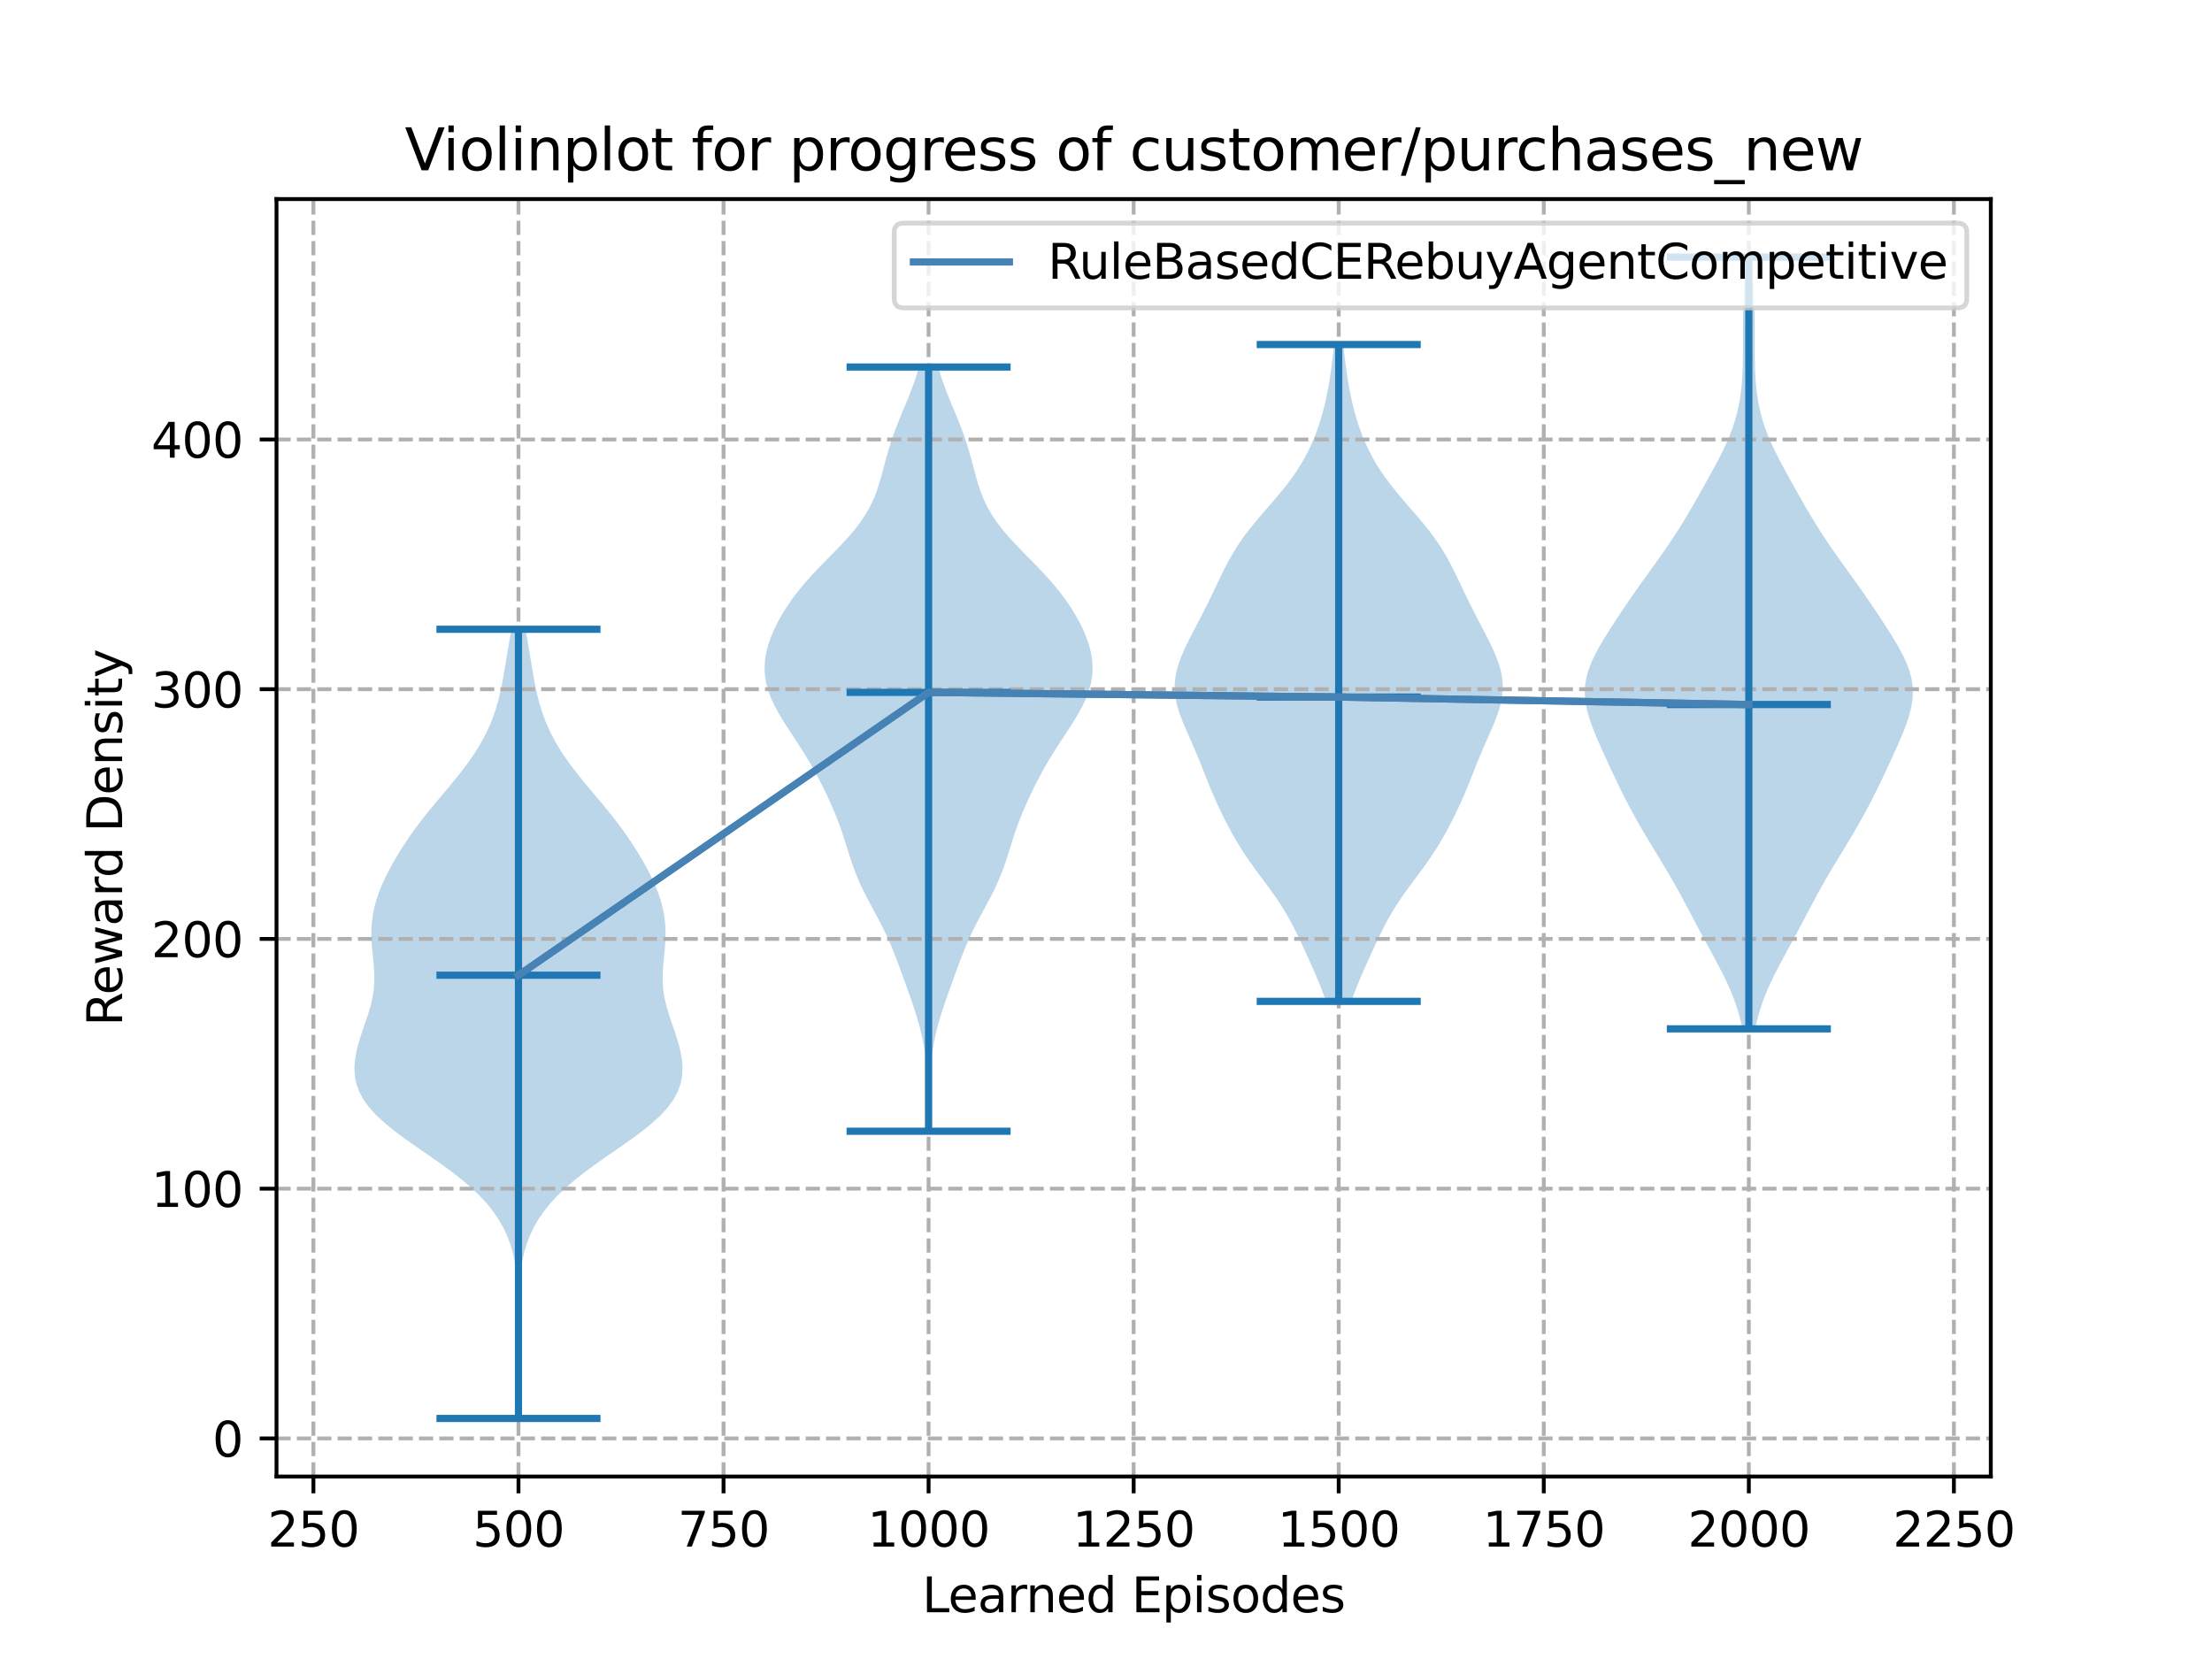 <?xml version="1.0" encoding="utf-8" standalone="no"?>
<!DOCTYPE svg PUBLIC "-//W3C//DTD SVG 1.1//EN"
  "http://www.w3.org/Graphics/SVG/1.1/DTD/svg11.dtd">
<svg xmlns:xlink="http://www.w3.org/1999/xlink" width="460.8pt" height="345.6pt" viewBox="0 0 460.8 345.6" xmlns="http://www.w3.org/2000/svg" version="1.1">
 <defs>
  <style type="text/css">*{stroke-linejoin: round; stroke-linecap: butt}</style>
 </defs>
 <g id="figure_1">
  <g id="patch_1">
   <path d="M 0 345.6 
L 460.8 345.6 
L 460.8 0 
L 0 0 
z
" style="fill: #ffffff"/>
  </g>
  <g id="axes_1">
   <g id="patch_2">
    <path d="M 57.6 307.584 
L 414.72 307.584 
L 414.72 41.472 
L 57.6 41.472 
z
" style="fill: #ffffff"/>
   </g>
   <g id="PolyCollection_1">
    <path d="M 108.277 295.488 
L 107.737 295.488 
L 107.744 293.827 
L 107.762 292.167 
L 107.791 290.506 
L 107.825 288.846 
L 107.861 287.185 
L 107.896 285.524 
L 107.926 283.864 
L 107.951 282.203 
L 107.969 280.542 
L 107.981 278.882 
L 107.987 277.221 
L 107.987 275.561 
L 107.978 273.9 
L 107.959 272.239 
L 107.923 270.579 
L 107.863 268.918 
L 107.768 267.257 
L 107.624 265.597 
L 107.416 263.936 
L 107.125 262.276 
L 106.735 260.615 
L 106.227 258.954 
L 105.584 257.294 
L 104.789 255.633 
L 103.829 253.972 
L 102.687 252.312 
L 101.351 250.651 
L 99.811 248.991 
L 98.063 247.33 
L 96.112 245.669 
L 93.98 244.009 
L 91.7 242.348 
L 89.326 240.687 
L 86.921 239.027 
L 84.558 237.366 
L 82.313 235.706 
L 80.256 234.045 
L 78.445 232.384 
L 76.923 230.724 
L 75.713 229.063 
L 74.819 227.403 
L 74.227 225.742 
L 73.91 224.081 
L 73.833 222.421 
L 73.956 220.76 
L 74.242 219.099 
L 74.655 217.439 
L 75.159 215.778 
L 75.718 214.118 
L 76.29 212.457 
L 76.831 210.796 
L 77.3 209.136 
L 77.66 207.475 
L 77.887 205.814 
L 77.978 204.154 
L 77.949 202.493 
L 77.831 200.833 
L 77.669 199.172 
L 77.51 197.511 
L 77.397 195.851 
L 77.364 194.19 
L 77.436 192.529 
L 77.627 190.869 
L 77.943 189.208 
L 78.384 187.548 
L 78.944 185.887 
L 79.614 184.226 
L 80.382 182.566 
L 81.233 180.905 
L 82.158 179.244 
L 83.147 177.584 
L 84.199 175.923 
L 85.314 174.263 
L 86.496 172.602 
L 87.745 170.941 
L 89.057 169.281 
L 90.418 167.62 
L 91.811 165.96 
L 93.21 164.299 
L 94.589 162.638 
L 95.922 160.978 
L 97.186 159.317 
L 98.364 157.656 
L 99.446 155.996 
L 100.423 154.335 
L 101.294 152.675 
L 102.059 151.014 
L 102.722 149.353 
L 103.29 147.693 
L 103.773 146.032 
L 104.183 144.371 
L 104.535 142.711 
L 104.846 141.05 
L 105.132 139.39 
L 105.407 137.729 
L 105.682 136.068 
L 105.962 134.408 
L 106.245 132.747 
L 106.527 131.086 
L 109.486 131.086 
L 109.486 131.086 
L 109.769 132.747 
L 110.052 134.408 
L 110.332 136.068 
L 110.607 137.729 
L 110.882 139.39 
L 111.168 141.05 
L 111.479 142.711 
L 111.831 144.371 
L 112.241 146.032 
L 112.723 147.693 
L 113.292 149.353 
L 113.955 151.014 
L 114.72 152.675 
L 115.591 154.335 
L 116.568 155.996 
L 117.649 157.656 
L 118.828 159.317 
L 120.092 160.978 
L 121.425 162.638 
L 122.804 164.299 
L 124.203 165.96 
L 125.595 167.62 
L 126.957 169.281 
L 128.268 170.941 
L 129.517 172.602 
L 130.699 174.263 
L 131.815 175.923 
L 132.867 177.584 
L 133.856 179.244 
L 134.78 180.905 
L 135.632 182.566 
L 136.399 184.226 
L 137.069 185.887 
L 137.63 187.548 
L 138.071 189.208 
L 138.387 190.869 
L 138.578 192.529 
L 138.65 194.19 
L 138.617 195.851 
L 138.504 197.511 
L 138.345 199.172 
L 138.183 200.833 
L 138.065 202.493 
L 138.035 204.154 
L 138.127 205.814 
L 138.354 207.475 
L 138.714 209.136 
L 139.182 210.796 
L 139.724 212.457 
L 140.296 214.118 
L 140.855 215.778 
L 141.359 217.439 
L 141.772 219.099 
L 142.058 220.76 
L 142.181 222.421 
L 142.103 224.081 
L 141.787 225.742 
L 141.195 227.403 
L 140.301 229.063 
L 139.091 230.724 
L 137.569 232.384 
L 135.758 234.045 
L 133.701 235.706 
L 131.456 237.366 
L 129.093 239.027 
L 126.688 240.687 
L 124.314 242.348 
L 122.034 244.009 
L 119.901 245.669 
L 117.951 247.33 
L 116.203 248.991 
L 114.663 250.651 
L 113.327 252.312 
L 112.185 253.972 
L 111.224 255.633 
L 110.43 257.294 
L 109.787 258.954 
L 109.279 260.615 
L 108.888 262.276 
L 108.598 263.936 
L 108.39 265.597 
L 108.246 267.257 
L 108.151 268.918 
L 108.091 270.579 
L 108.055 272.239 
L 108.036 273.9 
L 108.027 275.561 
L 108.027 277.221 
L 108.033 278.882 
L 108.045 280.542 
L 108.063 282.203 
L 108.088 283.864 
L 108.118 285.524 
L 108.153 287.185 
L 108.189 288.846 
L 108.223 290.506 
L 108.251 292.167 
L 108.27 293.827 
L 108.277 295.488 
z
" clip-path="url(#p382d78d8ee)" style="fill: #1f77b4; fill-opacity: 0.3"/>
   </g>
   <g id="PolyCollection_2">
    <path d="M 193.683 235.658 
L 193.201 235.658 
L 193.201 234.05 
L 193.205 232.442 
L 193.211 230.834 
L 193.212 229.226 
L 193.203 227.618 
L 193.175 226.01 
L 193.121 224.402 
L 193.031 222.794 
L 192.896 221.186 
L 192.711 219.578 
L 192.467 217.97 
L 192.163 216.361 
L 191.797 214.753 
L 191.374 213.145 
L 190.898 211.537 
L 190.382 209.929 
L 189.835 208.321 
L 189.27 206.713 
L 188.695 205.105 
L 188.117 203.497 
L 187.532 201.889 
L 186.937 200.281 
L 186.318 198.673 
L 185.664 197.065 
L 184.962 195.457 
L 184.206 193.848 
L 183.398 192.24 
L 182.549 190.632 
L 181.681 189.024 
L 180.819 187.416 
L 179.99 185.808 
L 179.22 184.2 
L 178.521 182.592 
L 177.897 180.984 
L 177.336 179.376 
L 176.819 177.768 
L 176.319 176.16 
L 175.81 174.552 
L 175.271 172.944 
L 174.688 171.336 
L 174.057 169.727 
L 173.379 168.119 
L 172.659 166.511 
L 171.901 164.903 
L 171.107 163.295 
L 170.273 161.687 
L 169.394 160.079 
L 168.465 158.471 
L 167.486 156.863 
L 166.462 155.255 
L 165.409 153.647 
L 164.351 152.039 
L 163.317 150.431 
L 162.342 148.823 
L 161.457 147.214 
L 160.695 145.606 
L 160.08 143.998 
L 159.63 142.39 
L 159.359 140.782 
L 159.268 139.174 
L 159.356 137.566 
L 159.614 135.958 
L 160.028 134.35 
L 160.582 132.742 
L 161.263 131.134 
L 162.057 129.526 
L 162.958 127.918 
L 163.964 126.31 
L 165.077 124.701 
L 166.299 123.093 
L 167.63 121.485 
L 169.061 119.877 
L 170.576 118.269 
L 172.144 116.661 
L 173.727 115.053 
L 175.281 113.445 
L 176.761 111.837 
L 178.126 110.229 
L 179.348 108.621 
L 180.41 107.013 
L 181.309 105.405 
L 182.059 103.797 
L 182.68 102.188 
L 183.204 100.58 
L 183.662 98.972 
L 184.089 97.364 
L 184.514 95.756 
L 184.962 94.148 
L 185.451 92.54 
L 185.988 90.932 
L 186.576 89.324 
L 187.205 87.716 
L 187.864 86.108 
L 188.535 84.5 
L 189.197 82.892 
L 189.832 81.284 
L 190.424 79.675 
L 190.961 78.067 
L 191.437 76.459 
L 195.448 76.459 
L 195.448 76.459 
L 195.923 78.067 
L 196.461 79.675 
L 197.053 81.284 
L 197.688 82.892 
L 198.35 84.5 
L 199.02 86.108 
L 199.679 87.716 
L 200.309 89.324 
L 200.896 90.932 
L 201.434 92.54 
L 201.922 94.148 
L 202.37 95.756 
L 202.796 97.364 
L 203.222 98.972 
L 203.681 100.58 
L 204.204 102.188 
L 204.826 103.797 
L 205.575 105.405 
L 206.475 107.013 
L 207.537 108.621 
L 208.758 110.229 
L 210.124 111.837 
L 211.604 113.445 
L 213.158 115.053 
L 214.741 116.661 
L 216.309 118.269 
L 217.823 119.877 
L 219.255 121.485 
L 220.585 123.093 
L 221.807 124.701 
L 222.92 126.31 
L 223.926 127.918 
L 224.828 129.526 
L 225.622 131.134 
L 226.302 132.742 
L 226.857 134.35 
L 227.271 135.958 
L 227.528 137.566 
L 227.616 139.174 
L 227.526 140.782 
L 227.254 142.39 
L 226.805 143.998 
L 226.19 145.606 
L 225.427 147.214 
L 224.543 148.823 
L 223.567 150.431 
L 222.534 152.039 
L 221.475 153.647 
L 220.422 155.255 
L 219.399 156.863 
L 218.419 158.471 
L 217.49 160.079 
L 216.612 161.687 
L 215.778 163.295 
L 214.984 164.903 
L 214.226 166.511 
L 213.506 168.119 
L 212.828 169.727 
L 212.196 171.336 
L 211.614 172.944 
L 211.074 174.552 
L 210.566 176.16 
L 210.066 177.768 
L 209.549 179.376 
L 208.988 180.984 
L 208.364 182.592 
L 207.665 184.2 
L 206.894 185.808 
L 206.066 187.416 
L 205.204 189.024 
L 204.335 190.632 
L 203.487 192.24 
L 202.679 193.848 
L 201.923 195.457 
L 201.221 197.065 
L 200.566 198.673 
L 199.948 200.281 
L 199.352 201.889 
L 198.768 203.497 
L 198.189 205.105 
L 197.615 206.713 
L 197.05 208.321 
L 196.503 209.929 
L 195.986 211.537 
L 195.511 213.145 
L 195.087 214.753 
L 194.722 216.361 
L 194.417 217.97 
L 194.174 219.578 
L 193.988 221.186 
L 193.854 222.794 
L 193.764 224.402 
L 193.709 226.01 
L 193.682 227.618 
L 193.672 229.226 
L 193.674 230.834 
L 193.679 232.442 
L 193.684 234.05 
L 193.683 235.658 
z
" clip-path="url(#p382d78d8ee)" style="fill: #1f77b4; fill-opacity: 0.3"/>
   </g>
   <g id="PolyCollection_3">
    <path d="M 281.508 208.605 
L 276.247 208.605 
L 275.755 207.223 
L 275.226 205.841 
L 274.664 204.459 
L 274.078 203.077 
L 273.474 201.694 
L 272.857 200.312 
L 272.233 198.93 
L 271.601 197.548 
L 270.959 196.166 
L 270.301 194.784 
L 269.616 193.402 
L 268.894 192.02 
L 268.123 190.638 
L 267.295 189.256 
L 266.407 187.873 
L 265.462 186.491 
L 264.471 185.109 
L 263.451 183.727 
L 262.421 182.345 
L 261.401 180.963 
L 260.411 179.581 
L 259.463 178.199 
L 258.564 176.817 
L 257.715 175.435 
L 256.912 174.052 
L 256.151 172.67 
L 255.425 171.288 
L 254.731 169.906 
L 254.064 168.524 
L 253.426 167.142 
L 252.814 165.76 
L 252.228 164.378 
L 251.662 162.996 
L 251.111 161.614 
L 250.564 160.231 
L 250.013 158.849 
L 249.449 157.467 
L 248.867 156.085 
L 248.267 154.703 
L 247.656 153.321 
L 247.049 151.939 
L 246.463 150.557 
L 245.923 149.175 
L 245.454 147.793 
L 245.082 146.41 
L 244.826 145.028 
L 244.704 143.646 
L 244.722 142.264 
L 244.881 140.882 
L 245.174 139.5 
L 245.587 138.118 
L 246.101 136.736 
L 246.696 135.354 
L 247.35 133.972 
L 248.043 132.589 
L 248.758 131.207 
L 249.481 129.825 
L 250.2 128.443 
L 250.908 127.061 
L 251.601 125.679 
L 252.278 124.297 
L 252.942 122.915 
L 253.599 121.533 
L 254.259 120.151 
L 254.935 118.768 
L 255.642 117.386 
L 256.396 116.004 
L 257.211 114.622 
L 258.098 113.24 
L 259.063 111.858 
L 260.104 110.476 
L 261.212 109.094 
L 262.373 107.712 
L 263.565 106.33 
L 264.766 104.947 
L 265.951 103.565 
L 267.1 102.183 
L 268.194 100.801 
L 269.221 99.419 
L 270.173 98.037 
L 271.047 96.655 
L 271.844 95.273 
L 272.566 93.891 
L 273.219 92.509 
L 273.808 91.126 
L 274.338 89.744 
L 274.815 88.362 
L 275.245 86.98 
L 275.631 85.598 
L 275.978 84.216 
L 276.289 82.834 
L 276.569 81.452 
L 276.82 80.07 
L 277.046 78.688 
L 277.251 77.305 
L 277.438 75.923 
L 277.609 74.541 
L 277.767 73.159 
L 277.914 71.777 
L 279.842 71.777 
L 279.842 71.777 
L 279.989 73.159 
L 280.147 74.541 
L 280.318 75.923 
L 280.504 77.305 
L 280.709 78.688 
L 280.935 80.07 
L 281.187 81.452 
L 281.466 82.834 
L 281.778 84.216 
L 282.124 85.598 
L 282.51 86.98 
L 282.94 88.362 
L 283.417 89.744 
L 283.948 91.126 
L 284.536 92.509 
L 285.189 93.891 
L 285.912 95.273 
L 286.708 96.655 
L 287.582 98.037 
L 288.535 99.419 
L 289.562 100.801 
L 290.656 102.183 
L 291.804 103.565 
L 292.989 104.947 
L 294.19 106.33 
L 295.382 107.712 
L 296.543 109.094 
L 297.652 110.476 
L 298.693 111.858 
L 299.658 113.24 
L 300.545 114.622 
L 301.36 116.004 
L 302.113 117.386 
L 302.82 118.768 
L 303.496 120.151 
L 304.156 121.533 
L 304.813 122.915 
L 305.477 124.297 
L 306.155 125.679 
L 306.848 127.061 
L 307.556 128.443 
L 308.275 129.825 
L 308.997 131.207 
L 309.712 132.589 
L 310.406 133.972 
L 311.06 135.354 
L 311.655 136.736 
L 312.169 138.118 
L 312.582 139.5 
L 312.875 140.882 
L 313.034 142.264 
L 313.052 143.646 
L 312.929 145.028 
L 312.674 146.41 
L 312.301 147.793 
L 311.832 149.175 
L 311.293 150.557 
L 310.707 151.939 
L 310.099 153.321 
L 309.489 154.703 
L 308.889 156.085 
L 308.307 157.467 
L 307.742 158.849 
L 307.191 160.231 
L 306.645 161.614 
L 306.093 162.996 
L 305.528 164.378 
L 304.941 165.76 
L 304.33 167.142 
L 303.691 168.524 
L 303.025 169.906 
L 302.33 171.288 
L 301.604 172.67 
L 300.843 174.052 
L 300.041 175.435 
L 299.192 176.817 
L 298.293 178.199 
L 297.344 179.581 
L 296.354 180.963 
L 295.335 182.345 
L 294.305 183.727 
L 293.284 185.109 
L 292.293 186.491 
L 291.348 187.873 
L 290.46 189.256 
L 289.632 190.638 
L 288.861 192.02 
L 288.139 193.402 
L 287.455 194.784 
L 286.796 196.166 
L 286.154 197.548 
L 285.523 198.93 
L 284.898 200.312 
L 284.282 201.694 
L 283.677 203.077 
L 283.091 204.459 
L 282.53 205.841 
L 282 207.223 
L 281.508 208.605 
z
" clip-path="url(#p382d78d8ee)" style="fill: #1f77b4; fill-opacity: 0.3"/>
   </g>
   <g id="PolyCollection_4">
    <path d="M 365.638 214.328 
L 362.988 214.328 
L 362.625 212.704 
L 362.191 211.08 
L 361.683 209.456 
L 361.098 207.832 
L 360.439 206.209 
L 359.711 204.585 
L 358.924 202.961 
L 358.09 201.337 
L 357.225 199.713 
L 356.342 198.089 
L 355.456 196.466 
L 354.576 194.842 
L 353.706 193.218 
L 352.847 191.594 
L 351.994 189.97 
L 351.137 188.346 
L 350.269 186.723 
L 349.379 185.099 
L 348.463 183.475 
L 347.519 181.851 
L 346.551 180.227 
L 345.567 178.603 
L 344.576 176.98 
L 343.59 175.356 
L 342.62 173.732 
L 341.672 172.108 
L 340.753 170.484 
L 339.864 168.86 
L 339.006 167.237 
L 338.177 165.613 
L 337.373 163.989 
L 336.59 162.365 
L 335.823 160.741 
L 335.067 159.117 
L 334.321 157.493 
L 333.586 155.87 
L 332.87 154.246 
L 332.187 152.622 
L 331.557 150.998 
L 331.008 149.374 
L 330.569 147.75 
L 330.27 146.127 
L 330.139 144.503 
L 330.194 142.879 
L 330.445 141.255 
L 330.886 139.631 
L 331.502 138.007 
L 332.264 136.384 
L 333.14 134.76 
L 334.098 133.136 
L 335.108 131.512 
L 336.152 129.888 
L 337.219 128.264 
L 338.303 126.641 
L 339.407 125.017 
L 340.532 123.393 
L 341.677 121.769 
L 342.838 120.145 
L 344.007 118.521 
L 345.173 116.898 
L 346.324 115.274 
L 347.449 113.65 
L 348.541 112.026 
L 349.595 110.402 
L 350.61 108.778 
L 351.589 107.155 
L 352.54 105.531 
L 353.47 103.907 
L 354.386 102.283 
L 355.294 100.659 
L 356.194 99.035 
L 357.082 97.412 
L 357.946 95.788 
L 358.772 94.164 
L 359.545 92.54 
L 360.249 90.916 
L 360.873 89.292 
L 361.41 87.669 
L 361.858 86.045 
L 362.221 84.421 
L 362.506 82.797 
L 362.721 81.173 
L 362.875 79.549 
L 362.979 77.926 
L 363.043 76.302 
L 363.075 74.678 
L 363.087 73.054 
L 363.086 71.43 
L 363.084 69.806 
L 363.089 68.183 
L 363.108 66.559 
L 363.145 64.935 
L 363.201 63.311 
L 363.275 61.687 
L 363.364 60.063 
L 363.462 58.44 
L 363.565 56.816 
L 363.666 55.192 
L 363.763 53.568 
L 364.863 53.568 
L 364.863 53.568 
L 364.96 55.192 
L 365.062 56.816 
L 365.164 58.44 
L 365.262 60.063 
L 365.351 61.687 
L 365.425 63.311 
L 365.482 64.935 
L 365.518 66.559 
L 365.537 68.183 
L 365.542 69.806 
L 365.54 71.43 
L 365.54 73.054 
L 365.551 74.678 
L 365.583 76.302 
L 365.647 77.926 
L 365.751 79.549 
L 365.906 81.173 
L 366.12 82.797 
L 366.405 84.421 
L 366.768 86.045 
L 367.216 87.669 
L 367.753 89.292 
L 368.377 90.916 
L 369.081 92.54 
L 369.854 94.164 
L 370.68 95.788 
L 371.545 97.412 
L 372.432 99.035 
L 373.332 100.659 
L 374.24 102.283 
L 375.157 103.907 
L 376.086 105.531 
L 377.037 107.155 
L 378.016 108.778 
L 379.031 110.402 
L 380.085 112.026 
L 381.177 113.65 
L 382.302 115.274 
L 383.453 116.898 
L 384.619 118.521 
L 385.788 120.145 
L 386.949 121.769 
L 388.094 123.393 
L 389.219 125.017 
L 390.323 126.641 
L 391.408 128.264 
L 392.474 129.888 
L 393.518 131.512 
L 394.529 133.136 
L 395.486 134.76 
L 396.363 136.384 
L 397.125 138.007 
L 397.74 139.631 
L 398.181 141.255 
L 398.432 142.879 
L 398.487 144.503 
L 398.356 146.127 
L 398.057 147.75 
L 397.618 149.374 
L 397.069 150.998 
L 396.439 152.622 
L 395.756 154.246 
L 395.04 155.87 
L 394.305 157.493 
L 393.559 159.117 
L 392.804 160.741 
L 392.036 162.365 
L 391.253 163.989 
L 390.449 165.613 
L 389.62 167.237 
L 388.762 168.86 
L 387.873 170.484 
L 386.954 172.108 
L 386.007 173.732 
L 385.036 175.356 
L 384.05 176.98 
L 383.06 178.603 
L 382.075 180.227 
L 381.107 181.851 
L 380.163 183.475 
L 379.247 185.099 
L 378.358 186.723 
L 377.489 188.346 
L 376.632 189.97 
L 375.779 191.594 
L 374.92 193.218 
L 374.05 194.842 
L 373.17 196.466 
L 372.284 198.089 
L 371.402 199.713 
L 370.536 201.337 
L 369.702 202.961 
L 368.915 204.585 
L 368.187 206.209 
L 367.528 207.832 
L 366.943 209.456 
L 366.435 211.08 
L 366.002 212.704 
L 365.638 214.328 
z
" clip-path="url(#p382d78d8ee)" style="fill: #1f77b4; fill-opacity: 0.3"/>
   </g>
   <g id="matplotlib.axis_1">
    <g id="xtick_1">
     <g id="line2d_1">
      <path d="M 65.289 307.584 
L 65.289 41.472 
" clip-path="url(#p382d78d8ee)" style="fill: none; stroke-dasharray: 2.96,1.28; stroke-dashoffset: 0; stroke: #b0b0b0; stroke-width: 0.8"/>
     </g>
     <g id="line2d_2">
      <defs>
       <path id="m05796c3844" d="M 0 0 
L 0 3.5 
" style="stroke: #000000; stroke-width: 0.8"/>
      </defs>
      <g>
       <use xlink:href="#m05796c3844" x="65.289" y="307.584" style="stroke: #000000; stroke-width: 0.8"/>
      </g>
     </g>
     <g id="text_1">
      <!-- 250 -->
      <g transform="translate(55.745 322.182)scale(0.1 -0.1)">
       <defs>
        <path id="DejaVuSans-32" d="M 1228 531 
L 3431 531 
L 3431 0 
L 469 0 
L 469 531 
Q 828 903 1448 1529 
Q 2069 2156 2228 2338 
Q 2531 2678 2651 2914 
Q 2772 3150 2772 3378 
Q 2772 3750 2511 3984 
Q 2250 4219 1831 4219 
Q 1534 4219 1204 4116 
Q 875 4013 500 3803 
L 500 4441 
Q 881 4594 1212 4672 
Q 1544 4750 1819 4750 
Q 2544 4750 2975 4387 
Q 3406 4025 3406 3419 
Q 3406 3131 3298 2873 
Q 3191 2616 2906 2266 
Q 2828 2175 2409 1742 
Q 1991 1309 1228 531 
z
" transform="scale(0.016)"/>
        <path id="DejaVuSans-35" d="M 691 4666 
L 3169 4666 
L 3169 4134 
L 1269 4134 
L 1269 2991 
Q 1406 3038 1543 3061 
Q 1681 3084 1819 3084 
Q 2600 3084 3056 2656 
Q 3513 2228 3513 1497 
Q 3513 744 3044 326 
Q 2575 -91 1722 -91 
Q 1428 -91 1123 -41 
Q 819 9 494 109 
L 494 744 
Q 775 591 1075 516 
Q 1375 441 1709 441 
Q 2250 441 2565 725 
Q 2881 1009 2881 1497 
Q 2881 1984 2565 2268 
Q 2250 2553 1709 2553 
Q 1456 2553 1204 2497 
Q 953 2441 691 2322 
L 691 4666 
z
" transform="scale(0.016)"/>
        <path id="DejaVuSans-30" d="M 2034 4250 
Q 1547 4250 1301 3770 
Q 1056 3291 1056 2328 
Q 1056 1369 1301 889 
Q 1547 409 2034 409 
Q 2525 409 2770 889 
Q 3016 1369 3016 2328 
Q 3016 3291 2770 3770 
Q 2525 4250 2034 4250 
z
M 2034 4750 
Q 2819 4750 3233 4129 
Q 3647 3509 3647 2328 
Q 3647 1150 3233 529 
Q 2819 -91 2034 -91 
Q 1250 -91 836 529 
Q 422 1150 422 2328 
Q 422 3509 836 4129 
Q 1250 4750 2034 4750 
z
" transform="scale(0.016)"/>
       </defs>
       <use xlink:href="#DejaVuSans-32"/>
       <use xlink:href="#DejaVuSans-35" x="63.623"/>
       <use xlink:href="#DejaVuSans-30" x="127.246"/>
      </g>
     </g>
    </g>
    <g id="xtick_2">
     <g id="line2d_3">
      <path d="M 108.007 307.584 
L 108.007 41.472 
" clip-path="url(#p382d78d8ee)" style="fill: none; stroke-dasharray: 2.96,1.28; stroke-dashoffset: 0; stroke: #b0b0b0; stroke-width: 0.8"/>
     </g>
     <g id="line2d_4">
      <g>
       <use xlink:href="#m05796c3844" x="108.007" y="307.584" style="stroke: #000000; stroke-width: 0.8"/>
      </g>
     </g>
     <g id="text_2">
      <!-- 500 -->
      <g transform="translate(98.463 322.182)scale(0.1 -0.1)">
       <use xlink:href="#DejaVuSans-35"/>
       <use xlink:href="#DejaVuSans-30" x="63.623"/>
       <use xlink:href="#DejaVuSans-30" x="127.246"/>
      </g>
     </g>
    </g>
    <g id="xtick_3">
     <g id="line2d_5">
      <path d="M 150.725 307.584 
L 150.725 41.472 
" clip-path="url(#p382d78d8ee)" style="fill: none; stroke-dasharray: 2.96,1.28; stroke-dashoffset: 0; stroke: #b0b0b0; stroke-width: 0.8"/>
     </g>
     <g id="line2d_6">
      <g>
       <use xlink:href="#m05796c3844" x="150.725" y="307.584" style="stroke: #000000; stroke-width: 0.8"/>
      </g>
     </g>
     <g id="text_3">
      <!-- 750 -->
      <g transform="translate(141.181 322.182)scale(0.1 -0.1)">
       <defs>
        <path id="DejaVuSans-37" d="M 525 4666 
L 3525 4666 
L 3525 4397 
L 1831 0 
L 1172 0 
L 2766 4134 
L 525 4134 
L 525 4666 
z
" transform="scale(0.016)"/>
       </defs>
       <use xlink:href="#DejaVuSans-37"/>
       <use xlink:href="#DejaVuSans-35" x="63.623"/>
       <use xlink:href="#DejaVuSans-30" x="127.246"/>
      </g>
     </g>
    </g>
    <g id="xtick_4">
     <g id="line2d_7">
      <path d="M 193.442 307.584 
L 193.442 41.472 
" clip-path="url(#p382d78d8ee)" style="fill: none; stroke-dasharray: 2.96,1.28; stroke-dashoffset: 0; stroke: #b0b0b0; stroke-width: 0.8"/>
     </g>
     <g id="line2d_8">
      <g>
       <use xlink:href="#m05796c3844" x="193.442" y="307.584" style="stroke: #000000; stroke-width: 0.8"/>
      </g>
     </g>
     <g id="text_4">
      <!-- 1000 -->
      <g transform="translate(180.717 322.182)scale(0.1 -0.1)">
       <defs>
        <path id="DejaVuSans-31" d="M 794 531 
L 1825 531 
L 1825 4091 
L 703 3866 
L 703 4441 
L 1819 4666 
L 2450 4666 
L 2450 531 
L 3481 531 
L 3481 0 
L 794 0 
L 794 531 
z
" transform="scale(0.016)"/>
       </defs>
       <use xlink:href="#DejaVuSans-31"/>
       <use xlink:href="#DejaVuSans-30" x="63.623"/>
       <use xlink:href="#DejaVuSans-30" x="127.246"/>
       <use xlink:href="#DejaVuSans-30" x="190.869"/>
      </g>
     </g>
    </g>
    <g id="xtick_5">
     <g id="line2d_9">
      <path d="M 236.16 307.584 
L 236.16 41.472 
" clip-path="url(#p382d78d8ee)" style="fill: none; stroke-dasharray: 2.96,1.28; stroke-dashoffset: 0; stroke: #b0b0b0; stroke-width: 0.8"/>
     </g>
     <g id="line2d_10">
      <g>
       <use xlink:href="#m05796c3844" x="236.16" y="307.584" style="stroke: #000000; stroke-width: 0.8"/>
      </g>
     </g>
     <g id="text_5">
      <!-- 1250 -->
      <g transform="translate(223.435 322.182)scale(0.1 -0.1)">
       <use xlink:href="#DejaVuSans-31"/>
       <use xlink:href="#DejaVuSans-32" x="63.623"/>
       <use xlink:href="#DejaVuSans-35" x="127.246"/>
       <use xlink:href="#DejaVuSans-30" x="190.869"/>
      </g>
     </g>
    </g>
    <g id="xtick_6">
     <g id="line2d_11">
      <path d="M 278.878 307.584 
L 278.878 41.472 
" clip-path="url(#p382d78d8ee)" style="fill: none; stroke-dasharray: 2.96,1.28; stroke-dashoffset: 0; stroke: #b0b0b0; stroke-width: 0.8"/>
     </g>
     <g id="line2d_12">
      <g>
       <use xlink:href="#m05796c3844" x="278.878" y="307.584" style="stroke: #000000; stroke-width: 0.8"/>
      </g>
     </g>
     <g id="text_6">
      <!-- 1500 -->
      <g transform="translate(266.153 322.182)scale(0.1 -0.1)">
       <use xlink:href="#DejaVuSans-31"/>
       <use xlink:href="#DejaVuSans-35" x="63.623"/>
       <use xlink:href="#DejaVuSans-30" x="127.246"/>
       <use xlink:href="#DejaVuSans-30" x="190.869"/>
      </g>
     </g>
    </g>
    <g id="xtick_7">
     <g id="line2d_13">
      <path d="M 321.595 307.584 
L 321.595 41.472 
" clip-path="url(#p382d78d8ee)" style="fill: none; stroke-dasharray: 2.96,1.28; stroke-dashoffset: 0; stroke: #b0b0b0; stroke-width: 0.8"/>
     </g>
     <g id="line2d_14">
      <g>
       <use xlink:href="#m05796c3844" x="321.595" y="307.584" style="stroke: #000000; stroke-width: 0.8"/>
      </g>
     </g>
     <g id="text_7">
      <!-- 1750 -->
      <g transform="translate(308.87 322.182)scale(0.1 -0.1)">
       <use xlink:href="#DejaVuSans-31"/>
       <use xlink:href="#DejaVuSans-37" x="63.623"/>
       <use xlink:href="#DejaVuSans-35" x="127.246"/>
       <use xlink:href="#DejaVuSans-30" x="190.869"/>
      </g>
     </g>
    </g>
    <g id="xtick_8">
     <g id="line2d_15">
      <path d="M 364.313 307.584 
L 364.313 41.472 
" clip-path="url(#p382d78d8ee)" style="fill: none; stroke-dasharray: 2.96,1.28; stroke-dashoffset: 0; stroke: #b0b0b0; stroke-width: 0.8"/>
     </g>
     <g id="line2d_16">
      <g>
       <use xlink:href="#m05796c3844" x="364.313" y="307.584" style="stroke: #000000; stroke-width: 0.8"/>
      </g>
     </g>
     <g id="text_8">
      <!-- 2000 -->
      <g transform="translate(351.588 322.182)scale(0.1 -0.1)">
       <use xlink:href="#DejaVuSans-32"/>
       <use xlink:href="#DejaVuSans-30" x="63.623"/>
       <use xlink:href="#DejaVuSans-30" x="127.246"/>
       <use xlink:href="#DejaVuSans-30" x="190.869"/>
      </g>
     </g>
    </g>
    <g id="xtick_9">
     <g id="line2d_17">
      <path d="M 407.031 307.584 
L 407.031 41.472 
" clip-path="url(#p382d78d8ee)" style="fill: none; stroke-dasharray: 2.96,1.28; stroke-dashoffset: 0; stroke: #b0b0b0; stroke-width: 0.8"/>
     </g>
     <g id="line2d_18">
      <g>
       <use xlink:href="#m05796c3844" x="407.031" y="307.584" style="stroke: #000000; stroke-width: 0.8"/>
      </g>
     </g>
     <g id="text_9">
      <!-- 2250 -->
      <g transform="translate(394.306 322.182)scale(0.1 -0.1)">
       <use xlink:href="#DejaVuSans-32"/>
       <use xlink:href="#DejaVuSans-32" x="63.623"/>
       <use xlink:href="#DejaVuSans-35" x="127.246"/>
       <use xlink:href="#DejaVuSans-30" x="190.869"/>
      </g>
     </g>
    </g>
    <g id="text_10">
     <!-- Learned Episodes -->
     <g transform="translate(192.102 335.861)scale(0.1 -0.1)">
      <defs>
       <path id="DejaVuSans-4c" d="M 628 4666 
L 1259 4666 
L 1259 531 
L 3531 531 
L 3531 0 
L 628 0 
L 628 4666 
z
" transform="scale(0.016)"/>
       <path id="DejaVuSans-65" d="M 3597 1894 
L 3597 1613 
L 953 1613 
Q 991 1019 1311 708 
Q 1631 397 2203 397 
Q 2534 397 2845 478 
Q 3156 559 3463 722 
L 3463 178 
Q 3153 47 2828 -22 
Q 2503 -91 2169 -91 
Q 1331 -91 842 396 
Q 353 884 353 1716 
Q 353 2575 817 3079 
Q 1281 3584 2069 3584 
Q 2775 3584 3186 3129 
Q 3597 2675 3597 1894 
z
M 3022 2063 
Q 3016 2534 2758 2815 
Q 2500 3097 2075 3097 
Q 1594 3097 1305 2825 
Q 1016 2553 972 2059 
L 3022 2063 
z
" transform="scale(0.016)"/>
       <path id="DejaVuSans-61" d="M 2194 1759 
Q 1497 1759 1228 1600 
Q 959 1441 959 1056 
Q 959 750 1161 570 
Q 1363 391 1709 391 
Q 2188 391 2477 730 
Q 2766 1069 2766 1631 
L 2766 1759 
L 2194 1759 
z
M 3341 1997 
L 3341 0 
L 2766 0 
L 2766 531 
Q 2569 213 2275 61 
Q 1981 -91 1556 -91 
Q 1019 -91 701 211 
Q 384 513 384 1019 
Q 384 1609 779 1909 
Q 1175 2209 1959 2209 
L 2766 2209 
L 2766 2266 
Q 2766 2663 2505 2880 
Q 2244 3097 1772 3097 
Q 1472 3097 1187 3025 
Q 903 2953 641 2809 
L 641 3341 
Q 956 3463 1253 3523 
Q 1550 3584 1831 3584 
Q 2591 3584 2966 3190 
Q 3341 2797 3341 1997 
z
" transform="scale(0.016)"/>
       <path id="DejaVuSans-72" d="M 2631 2963 
Q 2534 3019 2420 3045 
Q 2306 3072 2169 3072 
Q 1681 3072 1420 2755 
Q 1159 2438 1159 1844 
L 1159 0 
L 581 0 
L 581 3500 
L 1159 3500 
L 1159 2956 
Q 1341 3275 1631 3429 
Q 1922 3584 2338 3584 
Q 2397 3584 2469 3576 
Q 2541 3569 2628 3553 
L 2631 2963 
z
" transform="scale(0.016)"/>
       <path id="DejaVuSans-6e" d="M 3513 2113 
L 3513 0 
L 2938 0 
L 2938 2094 
Q 2938 2591 2744 2837 
Q 2550 3084 2163 3084 
Q 1697 3084 1428 2787 
Q 1159 2491 1159 1978 
L 1159 0 
L 581 0 
L 581 3500 
L 1159 3500 
L 1159 2956 
Q 1366 3272 1645 3428 
Q 1925 3584 2291 3584 
Q 2894 3584 3203 3211 
Q 3513 2838 3513 2113 
z
" transform="scale(0.016)"/>
       <path id="DejaVuSans-64" d="M 2906 2969 
L 2906 4863 
L 3481 4863 
L 3481 0 
L 2906 0 
L 2906 525 
Q 2725 213 2448 61 
Q 2172 -91 1784 -91 
Q 1150 -91 751 415 
Q 353 922 353 1747 
Q 353 2572 751 3078 
Q 1150 3584 1784 3584 
Q 2172 3584 2448 3432 
Q 2725 3281 2906 2969 
z
M 947 1747 
Q 947 1113 1208 752 
Q 1469 391 1925 391 
Q 2381 391 2643 752 
Q 2906 1113 2906 1747 
Q 2906 2381 2643 2742 
Q 2381 3103 1925 3103 
Q 1469 3103 1208 2742 
Q 947 2381 947 1747 
z
" transform="scale(0.016)"/>
       <path id="DejaVuSans-20" transform="scale(0.016)"/>
       <path id="DejaVuSans-45" d="M 628 4666 
L 3578 4666 
L 3578 4134 
L 1259 4134 
L 1259 2753 
L 3481 2753 
L 3481 2222 
L 1259 2222 
L 1259 531 
L 3634 531 
L 3634 0 
L 628 0 
L 628 4666 
z
" transform="scale(0.016)"/>
       <path id="DejaVuSans-70" d="M 1159 525 
L 1159 -1331 
L 581 -1331 
L 581 3500 
L 1159 3500 
L 1159 2969 
Q 1341 3281 1617 3432 
Q 1894 3584 2278 3584 
Q 2916 3584 3314 3078 
Q 3713 2572 3713 1747 
Q 3713 922 3314 415 
Q 2916 -91 2278 -91 
Q 1894 -91 1617 61 
Q 1341 213 1159 525 
z
M 3116 1747 
Q 3116 2381 2855 2742 
Q 2594 3103 2138 3103 
Q 1681 3103 1420 2742 
Q 1159 2381 1159 1747 
Q 1159 1113 1420 752 
Q 1681 391 2138 391 
Q 2594 391 2855 752 
Q 3116 1113 3116 1747 
z
" transform="scale(0.016)"/>
       <path id="DejaVuSans-69" d="M 603 3500 
L 1178 3500 
L 1178 0 
L 603 0 
L 603 3500 
z
M 603 4863 
L 1178 4863 
L 1178 4134 
L 603 4134 
L 603 4863 
z
" transform="scale(0.016)"/>
       <path id="DejaVuSans-73" d="M 2834 3397 
L 2834 2853 
Q 2591 2978 2328 3040 
Q 2066 3103 1784 3103 
Q 1356 3103 1142 2972 
Q 928 2841 928 2578 
Q 928 2378 1081 2264 
Q 1234 2150 1697 2047 
L 1894 2003 
Q 2506 1872 2764 1633 
Q 3022 1394 3022 966 
Q 3022 478 2636 193 
Q 2250 -91 1575 -91 
Q 1294 -91 989 -36 
Q 684 19 347 128 
L 347 722 
Q 666 556 975 473 
Q 1284 391 1588 391 
Q 1994 391 2212 530 
Q 2431 669 2431 922 
Q 2431 1156 2273 1281 
Q 2116 1406 1581 1522 
L 1381 1569 
Q 847 1681 609 1914 
Q 372 2147 372 2553 
Q 372 3047 722 3315 
Q 1072 3584 1716 3584 
Q 2034 3584 2315 3537 
Q 2597 3491 2834 3397 
z
" transform="scale(0.016)"/>
       <path id="DejaVuSans-6f" d="M 1959 3097 
Q 1497 3097 1228 2736 
Q 959 2375 959 1747 
Q 959 1119 1226 758 
Q 1494 397 1959 397 
Q 2419 397 2687 759 
Q 2956 1122 2956 1747 
Q 2956 2369 2687 2733 
Q 2419 3097 1959 3097 
z
M 1959 3584 
Q 2709 3584 3137 3096 
Q 3566 2609 3566 1747 
Q 3566 888 3137 398 
Q 2709 -91 1959 -91 
Q 1206 -91 779 398 
Q 353 888 353 1747 
Q 353 2609 779 3096 
Q 1206 3584 1959 3584 
z
" transform="scale(0.016)"/>
      </defs>
      <use xlink:href="#DejaVuSans-4c"/>
      <use xlink:href="#DejaVuSans-65" x="53.963"/>
      <use xlink:href="#DejaVuSans-61" x="115.486"/>
      <use xlink:href="#DejaVuSans-72" x="176.766"/>
      <use xlink:href="#DejaVuSans-6e" x="216.129"/>
      <use xlink:href="#DejaVuSans-65" x="279.508"/>
      <use xlink:href="#DejaVuSans-64" x="341.031"/>
      <use xlink:href="#DejaVuSans-20" x="404.508"/>
      <use xlink:href="#DejaVuSans-45" x="436.295"/>
      <use xlink:href="#DejaVuSans-70" x="499.479"/>
      <use xlink:href="#DejaVuSans-69" x="562.955"/>
      <use xlink:href="#DejaVuSans-73" x="590.738"/>
      <use xlink:href="#DejaVuSans-6f" x="642.838"/>
      <use xlink:href="#DejaVuSans-64" x="704.02"/>
      <use xlink:href="#DejaVuSans-65" x="767.496"/>
      <use xlink:href="#DejaVuSans-73" x="829.02"/>
     </g>
    </g>
   </g>
   <g id="matplotlib.axis_2">
    <g id="ytick_1">
     <g id="line2d_19">
      <path d="M 57.6 299.65 
L 414.72 299.65 
" clip-path="url(#p382d78d8ee)" style="fill: none; stroke-dasharray: 2.96,1.28; stroke-dashoffset: 0; stroke: #b0b0b0; stroke-width: 0.8"/>
     </g>
     <g id="line2d_20">
      <defs>
       <path id="m7bb20bc6eb" d="M 0 0 
L -3.5 0 
" style="stroke: #000000; stroke-width: 0.8"/>
      </defs>
      <g>
       <use xlink:href="#m7bb20bc6eb" x="57.6" y="299.65" style="stroke: #000000; stroke-width: 0.8"/>
      </g>
     </g>
     <g id="text_11">
      <!-- 0 -->
      <g transform="translate(44.237 303.449)scale(0.1 -0.1)">
       <use xlink:href="#DejaVuSans-30"/>
      </g>
     </g>
    </g>
    <g id="ytick_2">
     <g id="line2d_21">
      <path d="M 57.6 247.624 
L 414.72 247.624 
" clip-path="url(#p382d78d8ee)" style="fill: none; stroke-dasharray: 2.96,1.28; stroke-dashoffset: 0; stroke: #b0b0b0; stroke-width: 0.8"/>
     </g>
     <g id="line2d_22">
      <g>
       <use xlink:href="#m7bb20bc6eb" x="57.6" y="247.624" style="stroke: #000000; stroke-width: 0.8"/>
      </g>
     </g>
     <g id="text_12">
      <!-- 100 -->
      <g transform="translate(31.512 251.423)scale(0.1 -0.1)">
       <use xlink:href="#DejaVuSans-31"/>
       <use xlink:href="#DejaVuSans-30" x="63.623"/>
       <use xlink:href="#DejaVuSans-30" x="127.246"/>
      </g>
     </g>
    </g>
    <g id="ytick_3">
     <g id="line2d_23">
      <path d="M 57.6 195.598 
L 414.72 195.598 
" clip-path="url(#p382d78d8ee)" style="fill: none; stroke-dasharray: 2.96,1.28; stroke-dashoffset: 0; stroke: #b0b0b0; stroke-width: 0.8"/>
     </g>
     <g id="line2d_24">
      <g>
       <use xlink:href="#m7bb20bc6eb" x="57.6" y="195.598" style="stroke: #000000; stroke-width: 0.8"/>
      </g>
     </g>
     <g id="text_13">
      <!-- 200 -->
      <g transform="translate(31.512 199.398)scale(0.1 -0.1)">
       <use xlink:href="#DejaVuSans-32"/>
       <use xlink:href="#DejaVuSans-30" x="63.623"/>
       <use xlink:href="#DejaVuSans-30" x="127.246"/>
      </g>
     </g>
    </g>
    <g id="ytick_4">
     <g id="line2d_25">
      <path d="M 57.6 143.573 
L 414.72 143.573 
" clip-path="url(#p382d78d8ee)" style="fill: none; stroke-dasharray: 2.96,1.28; stroke-dashoffset: 0; stroke: #b0b0b0; stroke-width: 0.8"/>
     </g>
     <g id="line2d_26">
      <g>
       <use xlink:href="#m7bb20bc6eb" x="57.6" y="143.573" style="stroke: #000000; stroke-width: 0.8"/>
      </g>
     </g>
     <g id="text_14">
      <!-- 300 -->
      <g transform="translate(31.512 147.372)scale(0.1 -0.1)">
       <defs>
        <path id="DejaVuSans-33" d="M 2597 2516 
Q 3050 2419 3304 2112 
Q 3559 1806 3559 1356 
Q 3559 666 3084 287 
Q 2609 -91 1734 -91 
Q 1441 -91 1130 -33 
Q 819 25 488 141 
L 488 750 
Q 750 597 1062 519 
Q 1375 441 1716 441 
Q 2309 441 2620 675 
Q 2931 909 2931 1356 
Q 2931 1769 2642 2001 
Q 2353 2234 1838 2234 
L 1294 2234 
L 1294 2753 
L 1863 2753 
Q 2328 2753 2575 2939 
Q 2822 3125 2822 3475 
Q 2822 3834 2567 4026 
Q 2313 4219 1838 4219 
Q 1578 4219 1281 4162 
Q 984 4106 628 3988 
L 628 4550 
Q 988 4650 1302 4700 
Q 1616 4750 1894 4750 
Q 2613 4750 3031 4423 
Q 3450 4097 3450 3541 
Q 3450 3153 3228 2886 
Q 3006 2619 2597 2516 
z
" transform="scale(0.016)"/>
       </defs>
       <use xlink:href="#DejaVuSans-33"/>
       <use xlink:href="#DejaVuSans-30" x="63.623"/>
       <use xlink:href="#DejaVuSans-30" x="127.246"/>
      </g>
     </g>
    </g>
    <g id="ytick_5">
     <g id="line2d_27">
      <path d="M 57.6 91.547 
L 414.72 91.547 
" clip-path="url(#p382d78d8ee)" style="fill: none; stroke-dasharray: 2.96,1.28; stroke-dashoffset: 0; stroke: #b0b0b0; stroke-width: 0.8"/>
     </g>
     <g id="line2d_28">
      <g>
       <use xlink:href="#m7bb20bc6eb" x="57.6" y="91.547" style="stroke: #000000; stroke-width: 0.8"/>
      </g>
     </g>
     <g id="text_15">
      <!-- 400 -->
      <g transform="translate(31.512 95.346)scale(0.1 -0.1)">
       <defs>
        <path id="DejaVuSans-34" d="M 2419 4116 
L 825 1625 
L 2419 1625 
L 2419 4116 
z
M 2253 4666 
L 3047 4666 
L 3047 1625 
L 3713 1625 
L 3713 1100 
L 3047 1100 
L 3047 0 
L 2419 0 
L 2419 1100 
L 313 1100 
L 313 1709 
L 2253 4666 
z
" transform="scale(0.016)"/>
       </defs>
       <use xlink:href="#DejaVuSans-34"/>
       <use xlink:href="#DejaVuSans-30" x="63.623"/>
       <use xlink:href="#DejaVuSans-30" x="127.246"/>
      </g>
     </g>
    </g>
    <g id="text_16">
     <!-- Reward Density -->
     <g transform="translate(25.433 213.747)rotate(-90)scale(0.1 -0.1)">
      <defs>
       <path id="DejaVuSans-52" d="M 2841 2188 
Q 3044 2119 3236 1894 
Q 3428 1669 3622 1275 
L 4263 0 
L 3584 0 
L 2988 1197 
Q 2756 1666 2539 1819 
Q 2322 1972 1947 1972 
L 1259 1972 
L 1259 0 
L 628 0 
L 628 4666 
L 2053 4666 
Q 2853 4666 3247 4331 
Q 3641 3997 3641 3322 
Q 3641 2881 3436 2590 
Q 3231 2300 2841 2188 
z
M 1259 4147 
L 1259 2491 
L 2053 2491 
Q 2509 2491 2742 2702 
Q 2975 2913 2975 3322 
Q 2975 3731 2742 3939 
Q 2509 4147 2053 4147 
L 1259 4147 
z
" transform="scale(0.016)"/>
       <path id="DejaVuSans-77" d="M 269 3500 
L 844 3500 
L 1563 769 
L 2278 3500 
L 2956 3500 
L 3675 769 
L 4391 3500 
L 4966 3500 
L 4050 0 
L 3372 0 
L 2619 2869 
L 1863 0 
L 1184 0 
L 269 3500 
z
" transform="scale(0.016)"/>
       <path id="DejaVuSans-44" d="M 1259 4147 
L 1259 519 
L 2022 519 
Q 2988 519 3436 956 
Q 3884 1394 3884 2338 
Q 3884 3275 3436 3711 
Q 2988 4147 2022 4147 
L 1259 4147 
z
M 628 4666 
L 1925 4666 
Q 3281 4666 3915 4102 
Q 4550 3538 4550 2338 
Q 4550 1131 3912 565 
Q 3275 0 1925 0 
L 628 0 
L 628 4666 
z
" transform="scale(0.016)"/>
       <path id="DejaVuSans-74" d="M 1172 4494 
L 1172 3500 
L 2356 3500 
L 2356 3053 
L 1172 3053 
L 1172 1153 
Q 1172 725 1289 603 
Q 1406 481 1766 481 
L 2356 481 
L 2356 0 
L 1766 0 
Q 1100 0 847 248 
Q 594 497 594 1153 
L 594 3053 
L 172 3053 
L 172 3500 
L 594 3500 
L 594 4494 
L 1172 4494 
z
" transform="scale(0.016)"/>
       <path id="DejaVuSans-79" d="M 2059 -325 
Q 1816 -950 1584 -1140 
Q 1353 -1331 966 -1331 
L 506 -1331 
L 506 -850 
L 844 -850 
Q 1081 -850 1212 -737 
Q 1344 -625 1503 -206 
L 1606 56 
L 191 3500 
L 800 3500 
L 1894 763 
L 2988 3500 
L 3597 3500 
L 2059 -325 
z
" transform="scale(0.016)"/>
      </defs>
      <use xlink:href="#DejaVuSans-52"/>
      <use xlink:href="#DejaVuSans-65" x="64.982"/>
      <use xlink:href="#DejaVuSans-77" x="126.506"/>
      <use xlink:href="#DejaVuSans-61" x="208.293"/>
      <use xlink:href="#DejaVuSans-72" x="269.572"/>
      <use xlink:href="#DejaVuSans-64" x="308.936"/>
      <use xlink:href="#DejaVuSans-20" x="372.412"/>
      <use xlink:href="#DejaVuSans-44" x="404.199"/>
      <use xlink:href="#DejaVuSans-65" x="481.201"/>
      <use xlink:href="#DejaVuSans-6e" x="542.725"/>
      <use xlink:href="#DejaVuSans-73" x="606.104"/>
      <use xlink:href="#DejaVuSans-69" x="658.203"/>
      <use xlink:href="#DejaVuSans-74" x="685.986"/>
      <use xlink:href="#DejaVuSans-79" x="725.195"/>
     </g>
    </g>
   </g>
   <g id="LineCollection_1">
    <path d="M 90.92 203.157 
L 125.094 203.157 
" clip-path="url(#p382d78d8ee)" style="fill: none; stroke: #1f77b4; stroke-width: 1.5"/>
    <path d="M 176.355 144.233 
L 210.529 144.233 
" clip-path="url(#p382d78d8ee)" style="fill: none; stroke: #1f77b4; stroke-width: 1.5"/>
    <path d="M 261.791 145.207 
L 295.965 145.207 
" clip-path="url(#p382d78d8ee)" style="fill: none; stroke: #1f77b4; stroke-width: 1.5"/>
    <path d="M 347.226 146.761 
L 381.4 146.761 
" clip-path="url(#p382d78d8ee)" style="fill: none; stroke: #1f77b4; stroke-width: 1.5"/>
   </g>
   <g id="LineCollection_2">
    <path d="M 90.92 131.086 
L 125.094 131.086 
" clip-path="url(#p382d78d8ee)" style="fill: none; stroke: #1f77b4; stroke-width: 1.5"/>
    <path d="M 176.355 76.459 
L 210.529 76.459 
" clip-path="url(#p382d78d8ee)" style="fill: none; stroke: #1f77b4; stroke-width: 1.5"/>
    <path d="M 261.791 71.777 
L 295.965 71.777 
" clip-path="url(#p382d78d8ee)" style="fill: none; stroke: #1f77b4; stroke-width: 1.5"/>
    <path d="M 347.226 53.568 
L 381.4 53.568 
" clip-path="url(#p382d78d8ee)" style="fill: none; stroke: #1f77b4; stroke-width: 1.5"/>
   </g>
   <g id="LineCollection_3">
    <path d="M 90.92 295.488 
L 125.094 295.488 
" clip-path="url(#p382d78d8ee)" style="fill: none; stroke: #1f77b4; stroke-width: 1.5"/>
    <path d="M 176.355 235.658 
L 210.529 235.658 
" clip-path="url(#p382d78d8ee)" style="fill: none; stroke: #1f77b4; stroke-width: 1.5"/>
    <path d="M 261.791 208.605 
L 295.965 208.605 
" clip-path="url(#p382d78d8ee)" style="fill: none; stroke: #1f77b4; stroke-width: 1.5"/>
    <path d="M 347.226 214.328 
L 381.4 214.328 
" clip-path="url(#p382d78d8ee)" style="fill: none; stroke: #1f77b4; stroke-width: 1.5"/>
   </g>
   <g id="LineCollection_4">
    <path d="M 108.007 295.488 
L 108.007 131.086 
" clip-path="url(#p382d78d8ee)" style="fill: none; stroke: #1f77b4; stroke-width: 1.5"/>
    <path d="M 193.442 235.658 
L 193.442 76.459 
" clip-path="url(#p382d78d8ee)" style="fill: none; stroke: #1f77b4; stroke-width: 1.5"/>
    <path d="M 278.878 208.605 
L 278.878 71.777 
" clip-path="url(#p382d78d8ee)" style="fill: none; stroke: #1f77b4; stroke-width: 1.5"/>
    <path d="M 364.313 214.328 
L 364.313 53.568 
" clip-path="url(#p382d78d8ee)" style="fill: none; stroke: #1f77b4; stroke-width: 1.5"/>
   </g>
   <g id="line2d_29">
    <path d="M 108.007 203.157 
L 193.442 144.233 
L 278.878 145.207 
L 364.313 146.761 
" clip-path="url(#p382d78d8ee)" style="fill: none; stroke: #4682b4; stroke-width: 1.5; stroke-linecap: square"/>
   </g>
   <g id="line2d_30">
    <path d="M 108.007 203.157 
L 193.442 144.233 
L 278.878 145.207 
L 364.313 146.761 
" clip-path="url(#p382d78d8ee)" style="fill: none; stroke: #4682b4; stroke-width: 1.5; stroke-linecap: square"/>
   </g>
   <g id="patch_3">
    <path d="M 57.6 307.584 
L 57.6 41.472 
" style="fill: none; stroke: #000000; stroke-width: 0.8; stroke-linejoin: miter; stroke-linecap: square"/>
   </g>
   <g id="patch_4">
    <path d="M 414.72 307.584 
L 414.72 41.472 
" style="fill: none; stroke: #000000; stroke-width: 0.8; stroke-linejoin: miter; stroke-linecap: square"/>
   </g>
   <g id="patch_5">
    <path d="M 57.6 307.584 
L 414.72 307.584 
" style="fill: none; stroke: #000000; stroke-width: 0.8; stroke-linejoin: miter; stroke-linecap: square"/>
   </g>
   <g id="patch_6">
    <path d="M 57.6 41.472 
L 414.72 41.472 
" style="fill: none; stroke: #000000; stroke-width: 0.8; stroke-linejoin: miter; stroke-linecap: square"/>
   </g>
   <g id="text_17">
    <!-- Violinplot for progress of customer/purchases_new -->
    <g transform="translate(84.32 35.472)scale(0.12 -0.12)">
     <defs>
      <path id="DejaVuSans-56" d="M 1831 0 
L 50 4666 
L 709 4666 
L 2188 738 
L 3669 4666 
L 4325 4666 
L 2547 0 
L 1831 0 
z
" transform="scale(0.016)"/>
      <path id="DejaVuSans-6c" d="M 603 4863 
L 1178 4863 
L 1178 0 
L 603 0 
L 603 4863 
z
" transform="scale(0.016)"/>
      <path id="DejaVuSans-66" d="M 2375 4863 
L 2375 4384 
L 1825 4384 
Q 1516 4384 1395 4259 
Q 1275 4134 1275 3809 
L 1275 3500 
L 2222 3500 
L 2222 3053 
L 1275 3053 
L 1275 0 
L 697 0 
L 697 3053 
L 147 3053 
L 147 3500 
L 697 3500 
L 697 3744 
Q 697 4328 969 4595 
Q 1241 4863 1831 4863 
L 2375 4863 
z
" transform="scale(0.016)"/>
      <path id="DejaVuSans-67" d="M 2906 1791 
Q 2906 2416 2648 2759 
Q 2391 3103 1925 3103 
Q 1463 3103 1205 2759 
Q 947 2416 947 1791 
Q 947 1169 1205 825 
Q 1463 481 1925 481 
Q 2391 481 2648 825 
Q 2906 1169 2906 1791 
z
M 3481 434 
Q 3481 -459 3084 -895 
Q 2688 -1331 1869 -1331 
Q 1566 -1331 1297 -1286 
Q 1028 -1241 775 -1147 
L 775 -588 
Q 1028 -725 1275 -790 
Q 1522 -856 1778 -856 
Q 2344 -856 2625 -561 
Q 2906 -266 2906 331 
L 2906 616 
Q 2728 306 2450 153 
Q 2172 0 1784 0 
Q 1141 0 747 490 
Q 353 981 353 1791 
Q 353 2603 747 3093 
Q 1141 3584 1784 3584 
Q 2172 3584 2450 3431 
Q 2728 3278 2906 2969 
L 2906 3500 
L 3481 3500 
L 3481 434 
z
" transform="scale(0.016)"/>
      <path id="DejaVuSans-63" d="M 3122 3366 
L 3122 2828 
Q 2878 2963 2633 3030 
Q 2388 3097 2138 3097 
Q 1578 3097 1268 2742 
Q 959 2388 959 1747 
Q 959 1106 1268 751 
Q 1578 397 2138 397 
Q 2388 397 2633 464 
Q 2878 531 3122 666 
L 3122 134 
Q 2881 22 2623 -34 
Q 2366 -91 2075 -91 
Q 1284 -91 818 406 
Q 353 903 353 1747 
Q 353 2603 823 3093 
Q 1294 3584 2113 3584 
Q 2378 3584 2631 3529 
Q 2884 3475 3122 3366 
z
" transform="scale(0.016)"/>
      <path id="DejaVuSans-75" d="M 544 1381 
L 544 3500 
L 1119 3500 
L 1119 1403 
Q 1119 906 1312 657 
Q 1506 409 1894 409 
Q 2359 409 2629 706 
Q 2900 1003 2900 1516 
L 2900 3500 
L 3475 3500 
L 3475 0 
L 2900 0 
L 2900 538 
Q 2691 219 2414 64 
Q 2138 -91 1772 -91 
Q 1169 -91 856 284 
Q 544 659 544 1381 
z
M 1991 3584 
L 1991 3584 
z
" transform="scale(0.016)"/>
      <path id="DejaVuSans-6d" d="M 3328 2828 
Q 3544 3216 3844 3400 
Q 4144 3584 4550 3584 
Q 5097 3584 5394 3201 
Q 5691 2819 5691 2113 
L 5691 0 
L 5113 0 
L 5113 2094 
Q 5113 2597 4934 2840 
Q 4756 3084 4391 3084 
Q 3944 3084 3684 2787 
Q 3425 2491 3425 1978 
L 3425 0 
L 2847 0 
L 2847 2094 
Q 2847 2600 2669 2842 
Q 2491 3084 2119 3084 
Q 1678 3084 1418 2786 
Q 1159 2488 1159 1978 
L 1159 0 
L 581 0 
L 581 3500 
L 1159 3500 
L 1159 2956 
Q 1356 3278 1631 3431 
Q 1906 3584 2284 3584 
Q 2666 3584 2933 3390 
Q 3200 3197 3328 2828 
z
" transform="scale(0.016)"/>
      <path id="DejaVuSans-2f" d="M 1625 4666 
L 2156 4666 
L 531 -594 
L 0 -594 
L 1625 4666 
z
" transform="scale(0.016)"/>
      <path id="DejaVuSans-68" d="M 3513 2113 
L 3513 0 
L 2938 0 
L 2938 2094 
Q 2938 2591 2744 2837 
Q 2550 3084 2163 3084 
Q 1697 3084 1428 2787 
Q 1159 2491 1159 1978 
L 1159 0 
L 581 0 
L 581 4863 
L 1159 4863 
L 1159 2956 
Q 1366 3272 1645 3428 
Q 1925 3584 2291 3584 
Q 2894 3584 3203 3211 
Q 3513 2838 3513 2113 
z
" transform="scale(0.016)"/>
      <path id="DejaVuSans-5f" d="M 3263 -1063 
L 3263 -1509 
L -63 -1509 
L -63 -1063 
L 3263 -1063 
z
" transform="scale(0.016)"/>
     </defs>
     <use xlink:href="#DejaVuSans-56"/>
     <use xlink:href="#DejaVuSans-69" x="66.158"/>
     <use xlink:href="#DejaVuSans-6f" x="93.941"/>
     <use xlink:href="#DejaVuSans-6c" x="155.123"/>
     <use xlink:href="#DejaVuSans-69" x="182.906"/>
     <use xlink:href="#DejaVuSans-6e" x="210.689"/>
     <use xlink:href="#DejaVuSans-70" x="274.068"/>
     <use xlink:href="#DejaVuSans-6c" x="337.545"/>
     <use xlink:href="#DejaVuSans-6f" x="365.328"/>
     <use xlink:href="#DejaVuSans-74" x="426.51"/>
     <use xlink:href="#DejaVuSans-20" x="465.719"/>
     <use xlink:href="#DejaVuSans-66" x="497.506"/>
     <use xlink:href="#DejaVuSans-6f" x="532.711"/>
     <use xlink:href="#DejaVuSans-72" x="593.893"/>
     <use xlink:href="#DejaVuSans-20" x="635.006"/>
     <use xlink:href="#DejaVuSans-70" x="666.793"/>
     <use xlink:href="#DejaVuSans-72" x="730.27"/>
     <use xlink:href="#DejaVuSans-6f" x="769.133"/>
     <use xlink:href="#DejaVuSans-67" x="830.314"/>
     <use xlink:href="#DejaVuSans-72" x="893.791"/>
     <use xlink:href="#DejaVuSans-65" x="932.654"/>
     <use xlink:href="#DejaVuSans-73" x="994.178"/>
     <use xlink:href="#DejaVuSans-73" x="1046.277"/>
     <use xlink:href="#DejaVuSans-20" x="1098.377"/>
     <use xlink:href="#DejaVuSans-6f" x="1130.164"/>
     <use xlink:href="#DejaVuSans-66" x="1191.346"/>
     <use xlink:href="#DejaVuSans-20" x="1226.551"/>
     <use xlink:href="#DejaVuSans-63" x="1258.338"/>
     <use xlink:href="#DejaVuSans-75" x="1313.318"/>
     <use xlink:href="#DejaVuSans-73" x="1376.697"/>
     <use xlink:href="#DejaVuSans-74" x="1428.797"/>
     <use xlink:href="#DejaVuSans-6f" x="1468.006"/>
     <use xlink:href="#DejaVuSans-6d" x="1529.188"/>
     <use xlink:href="#DejaVuSans-65" x="1626.6"/>
     <use xlink:href="#DejaVuSans-72" x="1688.123"/>
     <use xlink:href="#DejaVuSans-2f" x="1729.236"/>
     <use xlink:href="#DejaVuSans-70" x="1762.928"/>
     <use xlink:href="#DejaVuSans-75" x="1826.404"/>
     <use xlink:href="#DejaVuSans-72" x="1889.783"/>
     <use xlink:href="#DejaVuSans-63" x="1928.646"/>
     <use xlink:href="#DejaVuSans-68" x="1983.627"/>
     <use xlink:href="#DejaVuSans-61" x="2047.006"/>
     <use xlink:href="#DejaVuSans-73" x="2108.285"/>
     <use xlink:href="#DejaVuSans-65" x="2160.385"/>
     <use xlink:href="#DejaVuSans-73" x="2221.908"/>
     <use xlink:href="#DejaVuSans-5f" x="2274.008"/>
     <use xlink:href="#DejaVuSans-6e" x="2324.008"/>
     <use xlink:href="#DejaVuSans-65" x="2387.387"/>
     <use xlink:href="#DejaVuSans-77" x="2448.91"/>
    </g>
   </g>
   <g id="legend_1">
    <g id="patch_7">
     <path d="M 188.282 64.15 
L 407.72 64.15 
Q 409.72 64.15 409.72 62.15 
L 409.72 48.472 
Q 409.72 46.472 407.72 46.472 
L 188.282 46.472 
Q 186.282 46.472 186.282 48.472 
L 186.282 62.15 
Q 186.282 64.15 188.282 64.15 
z
" style="fill: #ffffff; opacity: 0.8; stroke: #cccccc; stroke-linejoin: miter"/>
    </g>
    <g id="line2d_31">
     <path d="M 190.282 54.57 
L 200.282 54.57 
L 210.282 54.57 
" style="fill: none; stroke: #4682b4; stroke-width: 1.5; stroke-linecap: square"/>
    </g>
    <g id="text_18">
     <!-- RuleBasedCERebuyAgentCompetitive -->
     <g transform="translate(218.282 58.07)scale(0.1 -0.1)">
      <defs>
       <path id="DejaVuSans-42" d="M 1259 2228 
L 1259 519 
L 2272 519 
Q 2781 519 3026 730 
Q 3272 941 3272 1375 
Q 3272 1813 3026 2020 
Q 2781 2228 2272 2228 
L 1259 2228 
z
M 1259 4147 
L 1259 2741 
L 2194 2741 
Q 2656 2741 2882 2914 
Q 3109 3088 3109 3444 
Q 3109 3797 2882 3972 
Q 2656 4147 2194 4147 
L 1259 4147 
z
M 628 4666 
L 2241 4666 
Q 2963 4666 3353 4366 
Q 3744 4066 3744 3513 
Q 3744 3084 3544 2831 
Q 3344 2578 2956 2516 
Q 3422 2416 3680 2098 
Q 3938 1781 3938 1306 
Q 3938 681 3513 340 
Q 3088 0 2303 0 
L 628 0 
L 628 4666 
z
" transform="scale(0.016)"/>
       <path id="DejaVuSans-43" d="M 4122 4306 
L 4122 3641 
Q 3803 3938 3442 4084 
Q 3081 4231 2675 4231 
Q 1875 4231 1450 3742 
Q 1025 3253 1025 2328 
Q 1025 1406 1450 917 
Q 1875 428 2675 428 
Q 3081 428 3442 575 
Q 3803 722 4122 1019 
L 4122 359 
Q 3791 134 3420 21 
Q 3050 -91 2638 -91 
Q 1578 -91 968 557 
Q 359 1206 359 2328 
Q 359 3453 968 4101 
Q 1578 4750 2638 4750 
Q 3056 4750 3426 4639 
Q 3797 4528 4122 4306 
z
" transform="scale(0.016)"/>
       <path id="DejaVuSans-62" d="M 3116 1747 
Q 3116 2381 2855 2742 
Q 2594 3103 2138 3103 
Q 1681 3103 1420 2742 
Q 1159 2381 1159 1747 
Q 1159 1113 1420 752 
Q 1681 391 2138 391 
Q 2594 391 2855 752 
Q 3116 1113 3116 1747 
z
M 1159 2969 
Q 1341 3281 1617 3432 
Q 1894 3584 2278 3584 
Q 2916 3584 3314 3078 
Q 3713 2572 3713 1747 
Q 3713 922 3314 415 
Q 2916 -91 2278 -91 
Q 1894 -91 1617 61 
Q 1341 213 1159 525 
L 1159 0 
L 581 0 
L 581 4863 
L 1159 4863 
L 1159 2969 
z
" transform="scale(0.016)"/>
       <path id="DejaVuSans-41" d="M 2188 4044 
L 1331 1722 
L 3047 1722 
L 2188 4044 
z
M 1831 4666 
L 2547 4666 
L 4325 0 
L 3669 0 
L 3244 1197 
L 1141 1197 
L 716 0 
L 50 0 
L 1831 4666 
z
" transform="scale(0.016)"/>
       <path id="DejaVuSans-76" d="M 191 3500 
L 800 3500 
L 1894 563 
L 2988 3500 
L 3597 3500 
L 2284 0 
L 1503 0 
L 191 3500 
z
" transform="scale(0.016)"/>
      </defs>
      <use xlink:href="#DejaVuSans-52"/>
      <use xlink:href="#DejaVuSans-75" x="64.982"/>
      <use xlink:href="#DejaVuSans-6c" x="128.361"/>
      <use xlink:href="#DejaVuSans-65" x="156.145"/>
      <use xlink:href="#DejaVuSans-42" x="217.668"/>
      <use xlink:href="#DejaVuSans-61" x="286.271"/>
      <use xlink:href="#DejaVuSans-73" x="347.551"/>
      <use xlink:href="#DejaVuSans-65" x="399.65"/>
      <use xlink:href="#DejaVuSans-64" x="461.174"/>
      <use xlink:href="#DejaVuSans-43" x="524.65"/>
      <use xlink:href="#DejaVuSans-45" x="594.475"/>
      <use xlink:href="#DejaVuSans-52" x="657.658"/>
      <use xlink:href="#DejaVuSans-65" x="722.641"/>
      <use xlink:href="#DejaVuSans-62" x="784.164"/>
      <use xlink:href="#DejaVuSans-75" x="847.641"/>
      <use xlink:href="#DejaVuSans-79" x="911.02"/>
      <use xlink:href="#DejaVuSans-41" x="970.199"/>
      <use xlink:href="#DejaVuSans-67" x="1038.607"/>
      <use xlink:href="#DejaVuSans-65" x="1102.084"/>
      <use xlink:href="#DejaVuSans-6e" x="1163.607"/>
      <use xlink:href="#DejaVuSans-74" x="1226.986"/>
      <use xlink:href="#DejaVuSans-43" x="1266.195"/>
      <use xlink:href="#DejaVuSans-6f" x="1336.02"/>
      <use xlink:href="#DejaVuSans-6d" x="1397.201"/>
      <use xlink:href="#DejaVuSans-70" x="1494.613"/>
      <use xlink:href="#DejaVuSans-65" x="1558.09"/>
      <use xlink:href="#DejaVuSans-74" x="1619.613"/>
      <use xlink:href="#DejaVuSans-69" x="1658.822"/>
      <use xlink:href="#DejaVuSans-74" x="1686.605"/>
      <use xlink:href="#DejaVuSans-69" x="1725.814"/>
      <use xlink:href="#DejaVuSans-76" x="1753.598"/>
      <use xlink:href="#DejaVuSans-65" x="1812.777"/>
     </g>
    </g>
   </g>
  </g>
 </g>
 <defs>
  <clipPath id="p382d78d8ee">
   <rect x="57.6" y="41.472" width="357.12" height="266.112"/>
  </clipPath>
 </defs>
</svg>
